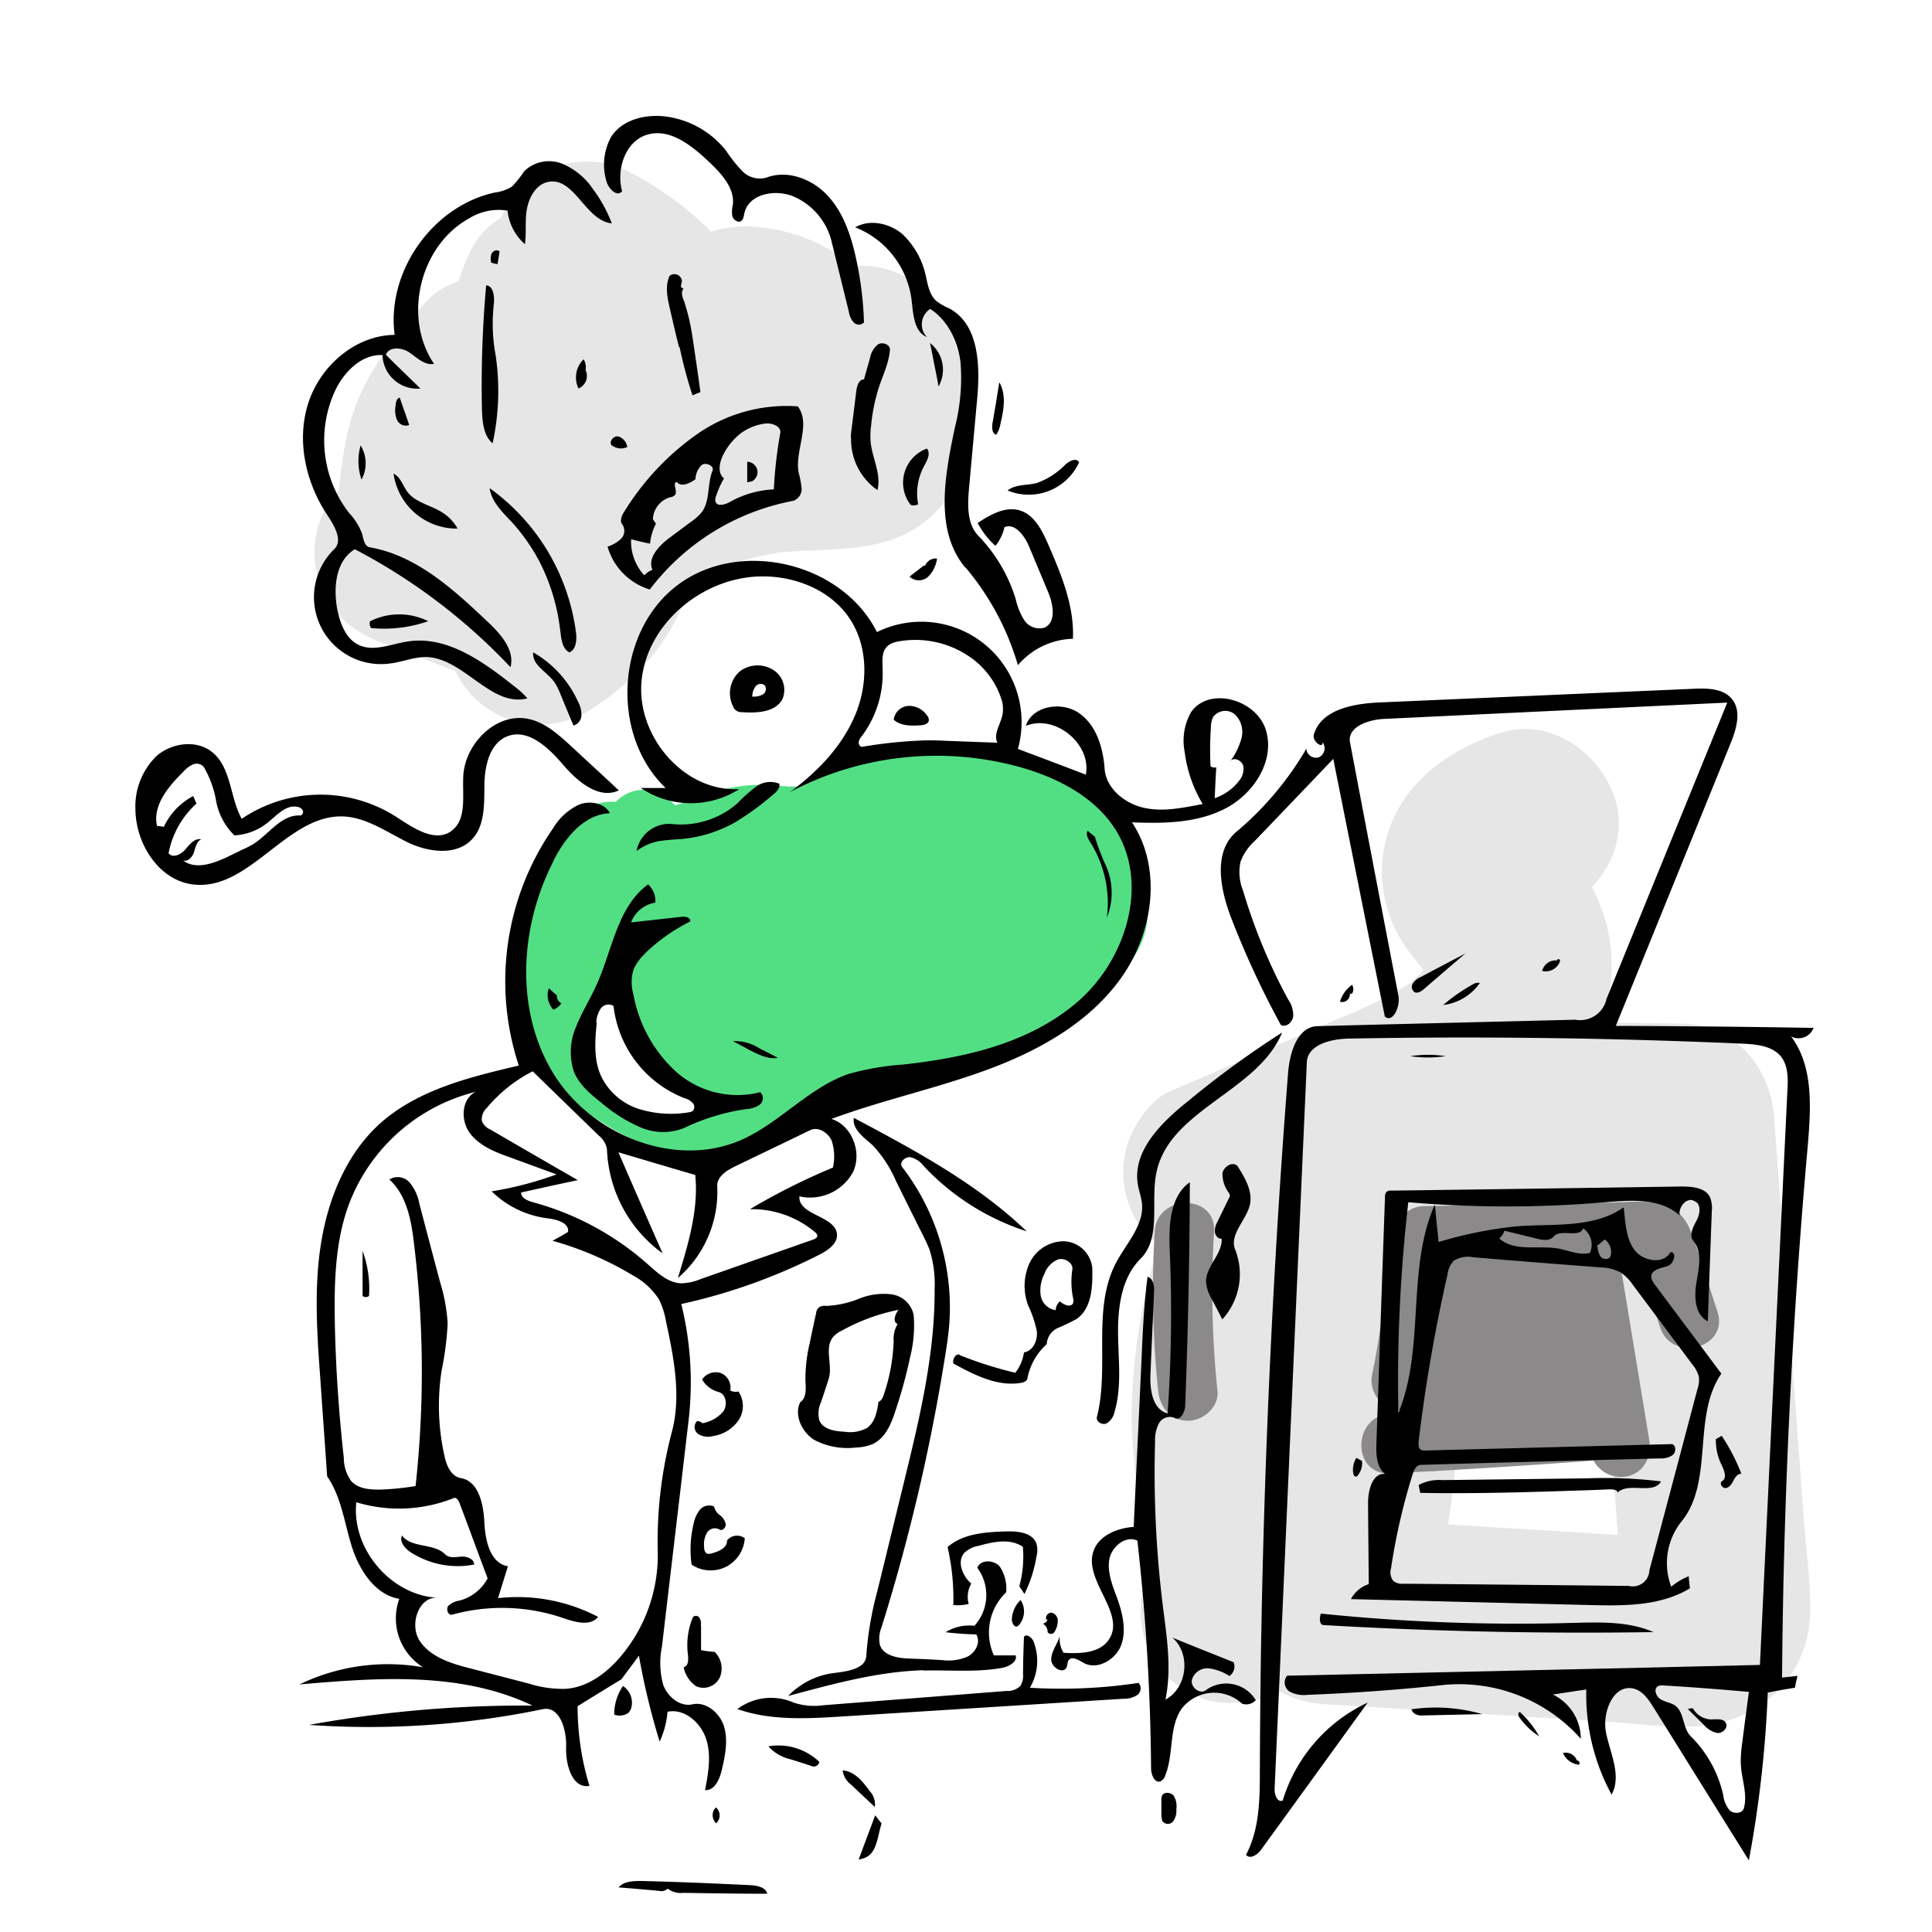 <svg id="c3b0dbdd-f32d-453a-b239-2624487110d7" data-name="Layer 1" xmlns="http://www.w3.org/2000/svg" viewBox="0 0 300 300"><defs><style>.\33 0554851-7df4-4427-908c-7c99a2baba53{fill:#fff;}.\37 056fc86-9454-459d-acf7-e909cb0c951e{fill:#52df84;}.\33 71413f5-5729-4f6d-84fa-508c11c6ee18{fill:#e6e6e6;}.d6e8ea57-9e39-4bc6-807c-5d0ded6c0477{fill:#8b898a;}</style></defs><path class="30554851-7df4-4427-908c-7c99a2baba53" d="M170.93,126.66c-.65-1.62-1.28-3.24-1.8-4.9-.21-.71-.41-1.41-.58-2.13-.1-.44-.2-.89-.28-1.34,0-.11,0-.25,0-.43-.29-3.35-2.35-6.24-5.88-6.66a7.34,7.34,0,0,0-5.18,1.39,10.81,10.81,0,0,0,1-4.22c.12-3.75-2-7.13-3.31-10.53a89.73,89.73,0,0,1-5.23-41.48c.29-3.16-2.44-5.93-5.39-6.62a59.82,59.82,0,0,0-3.81-10.1c-2-4.22-7.13-4-10.26-1.53a34.49,34.49,0,0,0-5.66-7.43,7.33,7.33,0,0,0-7.75-1.42,27.92,27.92,0,0,0-14.24-9.34,6.92,6.92,0,0,0-8.61,6.51h-.19c-2.73,0-5.74,1.09-8.4,1.66a6.92,6.92,0,0,0-4.72,4.57,25,25,0,0,0-8.86,4.83,16.18,16.18,0,0,0-5.42,9.39c-.28,1.67,0,3.89-.4,5.48a.91.91,0,0,0-.1.16l-.34.36-.4.35-.55.37c-3.18,2-6.61,3.44-9.39,6.12-3.61,3.47-5.68,8.49-4.27,13.46a16.79,16.79,0,0,0,3.64,6c.76.93.89.78,1.13,1.56-.19-.49-.17-.35.08.43,0-.63,0-.51,0,.34,0,2.83-1.59,5.83-3.38,8.94-2.78,4.81,1.9,12.06,7.66,10a11,11,0,0,1,8.66.39,29.87,29.87,0,0,1,8.55,6.42c5.49,5.42,10.72,11.13,16,16.75a45,45,0,0,0-6.44,6.64,31.47,31.47,0,0,0-6.4,14.59,23.16,23.16,0,0,0,.31,13.73c.14.41.3.81.46,1.21-1.43.43-2.88.81-4.3,1.28A36.79,36.79,0,0,0,59,175c-9.87,13.37-9.8,31.24-7.18,46.92A96.66,96.66,0,0,0,59,245.81c3.24,7.1,8.66,13.28,16.38,15.47a41.91,41.91,0,0,0,12.08,1.08c3.58-.06,6.8-.17,9.72.75,1.7.54,3.38,1.5,5.17,2a18.78,18.78,0,0,0,8.47.19c4.13-.69,8.23-1.64,12.33-2.47s8.56-1.52,11.5-4.91,3.73-7.63,4.79-11.73q3.25-12.51,5.35-25.27.48-3,.9-5.92c.11-.76.21-1.51.31-2.27,1.17.27,2.35.48,3.52.64a13.28,13.28,0,0,0,15-14.61c-.87-9.32-9.26-14.61-17.21-17.68-3.55-1.37-7.24-2.22-10.89-3.25-.85-.24-1.71-.49-2.55-.78a7.25,7.25,0,0,1-1.52-.58c-.66-.34-1.31-.69-1.94-1.09a4.28,4.28,0,0,1-1.37-1.26c.73.85-.1-.49-.26-.62l-.09-.25c-.05-.23-.11-.45-.16-.68a1.61,1.61,0,0,0,0-.29c0-.08,0-.13,0-.17a1,1,0,0,1,0-.17l.4-.1c-.3.08-.79.23.54-.11.4-.1.8-.23,1.2-.35l6.43-1.85c7.66-2.21,15.58-4,22.92-7.17,6.55-2.81,12.35-7.59,14.35-14.69C176.44,140.37,173.62,133.37,170.93,126.66ZM66.7,226.8c-.21-.82-.41-1.63-.6-2.45.23.44.47.87.72,1.31C66.77,226,66.74,226.42,66.7,226.8Zm84.13-27.47c0,.06.06.16.13.32l.09.18v.08a.19.19,0,0,1,0,.07l-.06,0-.32-.08Zm4.07-83.27a4.79,4.79,0,0,0-.14.57v0l-.15.11a.75.75,0,0,1,0-.16v-.11c.07-.11.1-.16.08-.14l.28-.36S154.91,116,154.9,116.06Z"/><path class="30554851-7df4-4427-908c-7c99a2baba53" d="M270.09,160.42q-11.11-.63-22.21-.2a40.67,40.67,0,0,0,1.66-6.93,39.67,39.67,0,0,1,3.2-10.89c2.77-5.76,5.78-11.41,8.84-17a7.31,7.31,0,0,0,4.2-6.36,7.67,7.67,0,0,0-.1-1.2,6.92,6.92,0,0,0-2.5-9.17,7,7,0,0,0-8.27,1.09,7.33,7.33,0,0,0-3.61,1.88,278,278,0,0,0-37.3,0,7.5,7.5,0,0,0-5.43,2.8,6.93,6.93,0,0,0-7.35,4c-.43.25-.86.51-1.27.79a14.48,14.48,0,0,0-4.71,4.57,15.35,15.35,0,0,0-1.88,8.64A7.28,7.28,0,0,0,193,140a6.77,6.77,0,0,0,1.65,1.89c1,6,2.19,12.05,3.28,18.07q-8.07,8.67-16.13,17.33a7.19,7.19,0,0,0-1.92,5c-3.29.32-6.44,3.28-6.21,6.76q1,15.33,2,30.65.5,7.65,1,15.32c.29,4.42.52,9,1.77,13.24a21.29,21.29,0,0,0,7.28,11.19c3.87,3,8.59,4.08,13.4,4.22,4.52.14,9.09-.51,13.58-.9l15.36-1.34,35-3a8.58,8.58,0,0,0,3-.84,6.4,6.4,0,0,0,1.63.22A6.89,6.89,0,0,0,274.5,251L276,170.4a6.75,6.75,0,0,0,.84-3.19A6.91,6.91,0,0,0,270.09,160.42Zm-60.28-21.53-.5-.78.62-.49Z"/><path class="7056fc86-9454-459d-acf7-e909cb0c951e" d="M174.77,128c-4.65-8.38-14.14-11.09-23-11.87a56.4,56.4,0,0,0-13.92.45c-4.87.78-8.71,3.09-13,5.25a4.46,4.46,0,0,1-1.69.3c-1.26,0-2.5-.15-3.75-.22a23.94,23.94,0,0,0-8.28,1c-2.12.65-4.17,1.52-6.3,2.14-2.25-2.54-6.17-3.57-9.23-.53-4.42-.41-7.77,3.24-9.9,7.42a1.34,1.34,0,0,1-.06.12,13,13,0,0,0-2.78,5.38,12.69,12.69,0,0,0-.25,1.37,35.48,35.48,0,0,0-1.48,5,19.7,19.7,0,0,0,.26,10.08c0,.24,0,.48-.08.73a4.7,4.7,0,0,0,.34,2.32,15.36,15.36,0,0,0,2.46,9c2.57,3.87,6.49,6.6,10.41,9,4.48,2.72,9.43,4.43,14.74,4,4.89-.39,12.91-1.35,15.62-6a7.68,7.68,0,0,0,.86-2.07c0-.07,0-.31,0-.51a6,6,0,0,1,1.75-.44c.61-.11,2.24-.23,3.2-.35a87.26,87.26,0,0,0,13.87-2.74,81.89,81.89,0,0,0,24.87-12c4.57-3.29,8.47-6.74,8.8-12.75A27.76,27.76,0,0,0,174.77,128Zm-68,45.26c-4.43.83-9.11.05-12.33-3.34s-3.89-8-2.91-12.4A2.35,2.35,0,0,1,93,156c.83-2,4.15-2.5,4.52.07.73,5.1,5.74,10.12,9.89,12.81C109,169.9,109,172.88,106.81,173.28Z"/><path class="371413f5-5729-4f6d-84fa-508c11c6ee18" d="M280.09,235.77Q279,221,277.91,206.32l-2.43-32.83c-.59-7.92-6.19-14.45-14.55-14.55l-12.18-.16a34.51,34.51,0,0,0,1.43-7.06,25.59,25.59,0,0,0-3-14h0c3.45-3.58,5.22-8.67,3.58-13.73-2.33-7.21-10.15-12.7-17.89-10.16-9.53,3.11-17.59,9.8-18.26,20.45A20.57,20.57,0,0,0,218,146.62c.83,1.26,1.87,2.53,2.78,3.69l.2.28-.21.38,0,.05a20.16,20.16,0,0,0-1.86,1.71A70.5,70.5,0,0,1,208,158.12l-26.39,11.37c-3.11,1.33-5.83,5.59-6.69,8.69a14.88,14.88,0,0,0,1.47,11.21,18,18,0,0,0,3.52,4,93,93,0,0,0-4.16,24.65c-.35,9.74,2.39,19.4,1.63,29.09-.5,3.59-.31,7,1.62,10.25a14.79,14.79,0,0,0,8.69,6.69,16.94,16.94,0,0,0,11-1.44,16.42,16.42,0,0,0,7,2l28.89,1.78,14.92.93c4.51.27,9.22,1,13.73.75,10.12-.55,17.91-8,17.88-18.33C281.09,245.12,280.43,240.4,280.09,235.77ZM250,238.27l-14.92-.92-10.21-.63c1.16-8.17,2-16.38,2.54-24.61.45-7.55,0-15.29.67-22.84.1-.52.22-1.05.35-1.57,4.69-.27,9.47.06,14.14.12l4.91.05,1.83,24.72q.72,9.66,1.43,19.31l.48,6.46Z"/><path class="371413f5-5729-4f6d-84fa-508c11c6ee18" d="M150.51,64.47a51.16,51.16,0,0,0-2.67-12.61c-1.63-4.39-4-7.58-8.43-9.43a13.48,13.48,0,0,0-6.71-1.08c-1.32-.9-2.6-1.87-4-2.65a27.11,27.11,0,0,0-12.42-3.53,18.21,18.21,0,0,0-5.86.81,50.94,50.94,0,0,0-12.15-9,14.56,14.56,0,0,0-20.52,6.89,12.05,12.05,0,0,0-4.54,4.8,32,32,0,0,0-2,5,12,12,0,0,0-5.25,3.38c-4,4.6-8,9.28-10.34,15-1.94,4.58-2.46,9.23-3,14,0,0,0,.06,0,.1a14,14,0,0,0-3.65,11.61c.82,6.07,4.87,10,10.42,12.09l11.31,4.33a14.12,14.12,0,0,0,4.24,5.27A14.57,14.57,0,0,0,91,110.62c6.26-3.77,11.89-9.43,14.8-16.2A27.3,27.3,0,0,0,107.35,90c.79-.44,1.61-.85,2.43-1.24a63.32,63.32,0,0,1,11.48-3c7.07-.63,15.19.1,21.16-3.89A18.48,18.48,0,0,0,150.51,64.47Z"/><path class="d6e8ea57-9e39-4bc6-807c-5d0ded6c0477" d="M266.68,203.66c-1.39-4.18-2.61-8.47-4.2-12.58-2.1-5.42-7.5-4.46-12.27-4.36l-29.06.57a4.4,4.4,0,0,0-4.4,4,4.27,4.27,0,0,0-1.57,3.4,96.2,96.2,0,0,1-2.09,18.61c-.81,3.76,2.68,6.12,5.55,5.71l-.06.42-2.75.14c-5.9.3-5.94,9.51,0,9.22l6.31-.34a5.36,5.36,0,0,0,1.13-.06q12.09-.68,24.18-1.59a4.84,4.84,0,0,0,5.42,2.4c2.6-.71,3.62-3.2,3.21-5.66q-2.26-13.82-4.55-27.62h.62c.65,0,1.44-.12,2.2-.15l.3.9c.33,1,.67,2,1,3,.71,2.15,1.43,4.3,2.14,6.46C259.65,211.71,268.55,209.31,266.68,203.66Z"/><path class="d6e8ea57-9e39-4bc6-807c-5d0ded6c0477" d="M189.05,216a151.66,151.66,0,0,1-.53-24.76c.35-5.92-8.86-5.9-9.22,0a152.79,152.79,0,0,0,.54,24.76c.25,2.47,1.93,4.61,4.61,4.61C186.74,220.65,189.31,218.53,189.05,216Z"/><g id="5ec4d6c5-5295-4a2a-b671-7e40db01425a" data-name="pdf24_8"><path d="M85.94,133.72c-5.22,10.15-6,23-.14,32.76s19.1,15.13,29.48,10.45c5.87-2.67,10.31-8,16.43-10.15a41.79,41.79,0,0,1,8.43-1.47c9.8-1.05,19.91-3.38,27.32-9.87s11-18.16,5.81-26.53c-3.11-5-8.74-8-14.45-9.67A48.63,48.63,0,0,0,122.66,123c4.23-3.11,8-7,10.07-11.82s2.12-10.69-.75-15.06c-3.07-4.68-9-6.9-14.58-6.59-8.64.51-16.81,7.34-17.76,16s6.52,17.49,15.16,17a14,14,0,0,1-15.3-.17c1.3,0,2.6,0,3.86,0-8.68-8.29-7.69-24.48,2-31.62s25.41-3.35,30.81,7.41a15.57,15.57,0,0,1,21.89,18.14c3.52,1.33,7,2.63,10.55,4,.89-4.82-4.81-9.43-9.32-7.58,1-3.11,5.53-3.86,8.23-2s3.76,5.33,4,8.61c.2,3.07,3.07,5.43,6.08,6.11s6.11,0,9.15-.58a20.91,20.91,0,0,1-2.8-8.12,9,9,0,0,1,1-6.15c2.84-4.07,10.18-1.95,11.62,2.8s-1.88,9.87-6.29,12.16-9.56,2.35-14.51,2.15c4.71,7.1,3.34,17-1.57,24s-12.71,11.37-20.7,14.34-16.39,4.75-24.39,7.72c3.18,1,4.75,5.12,3.39,8.16a7.57,7.57,0,0,1-8.37,3.86c-.21,3,5.77,3,5.84,6,0,1.4-1.4,2.36-2.63,3a89.87,89.87,0,0,1-21.55,7.72,50.79,50.79,0,0,1,1.12,18.17c-1.36,11.68-2.76,23.39-4.13,35.07a12.65,12.65,0,0,0,.21,5.91c.71,1.88,2.63,3.45,4.57,3,2.19-.45,4.34,1.47,4.92,3.62s.1,4.44-.41,6.62c-.34,1.44-1.13,3.21-2.59,3.08.51-2.63,1-5.4.17-7.93s-3.35-4.78-6-4.23a13.69,13.69,0,0,1-1.22,4.64,110.88,110.88,0,0,1-3.22-13.35c-.88,1.23-1.81,2.42-2.69,3.65-2.29,1.4-4.58,2.8-6.83,4.2a42.07,42.07,0,0,0,1.84,12.37c-2.66.48-3.72-3.28-3.62-6s-1-6.45-3.62-5.91A132.88,132.88,0,0,1,48,267.84a187.58,187.58,0,0,1,34.67-3c-11.07-5.3-23.94-4.34-36.17-3.28a31.54,31.54,0,0,1,19.19-2.67A8.93,8.93,0,0,1,62,248.27c-3.79-.65-6.22-4.47-7.38-8.16S53,232.42,50.8,229.25c-.34-5.06-.72-10.11-1.06-15.13-.51-7-1-14.07.1-21s3.89-13.8,9-18.51c5.88-5.36,14-7.34,21.72-9.15a41.74,41.74,0,0,1,5.33-36.86,9.34,9.34,0,0,1,4-3.65c1.71-.68,4-.27,4.82,1.33-4,.14-7,3.83-8.78,7.41M73,259.06l9.09,2.36a17.45,17.45,0,0,0,5.77.82c3.41-.24,6.35-2.46,8.54-5.05a24.38,24.38,0,0,0,5.74-16.12,66.18,66.18,0,0,1,2.18-18.69c1.5-5.63.31-11.57-.92-17.28a12.42,12.42,0,0,0-1.06-3.31A11.16,11.16,0,0,0,98.2,198a50.06,50.06,0,0,0-12.4-5.33c.79-.44,1.61-.89,2.4-1.37.23-1.4-1.71-1.94-3.11-2.11a15.11,15.11,0,0,1-8.75-4.2,54.14,54.14,0,0,0,10.08-2.63l-7.1-2.6C77,178.94,74.53,178,73,176s-1.36-5.36.86-6.46A28.3,28.3,0,0,0,54.18,187c-2.15,5.8-2.29,12.12-2.19,18.3.14,7.07.62,14.11,1.4,21.11A6.1,6.1,0,0,0,54.55,230c1.1,1.2,2.91,1.33,4.55,1.3a41.63,41.63,0,0,0,5.43-.55,163,163,0,0,0-.24-37.6c-.41-3.62-1.13-7.55-3.83-10a2.46,2.46,0,0,1,3.18.51,7.16,7.16,0,0,1,1.47,3.22c1.06,4.06,2.15,8.16,3.24,12.26a26.6,26.6,0,0,1,1.16,6.35,46.7,46.7,0,0,1-.92,7.24A35.56,35.56,0,0,0,69,226c.3,1.5,1,3.24,2.56,3.52,2.76.47,3.51,4,3.65,6.86s.89,6.35,3.66,6.83l-1.54,4.95a27,27,0,0,1,15.54,2.91c-1.2,1.5-3.55.82-5.36.2a29.3,29.3,0,0,0-17.29-.55c-.64.18-1-.85-.61-1.36a3.21,3.21,0,0,1,1.74-.82,7,7,0,0,0,4.37-3.45c-1.47-3.89-2.9-7.82-4.37-11.71-.17-.41-.48-.93-.89-.76a22.91,22.91,0,0,1-15.13.65c-.78,7.24,5.4,14.48,12.64,14.83-3-.21-4.44,4.2-2.8,6.69S70,258.31,73,259.06M96,178.87c2.28,5.26,4.57,10.49,6.89,15.75a20.91,20.91,0,0,1-8.64-16.16A3.4,3.4,0,0,0,93,176.35c-3.42-3.32-6.87-6.66-10.28-10a22.75,22.75,0,0,0-7.14,5.7,2.38,2.38,0,0,0-.75,2.05,2.46,2.46,0,0,0,1.33,1.3c4.51,2.63,9,5.23,13.56,7.85-2.94.62-5.88,1.27-8.81,1.92,0,.89,1.06,1.3,1.91,1.53a44.29,44.29,0,0,1,17.72,9.57c1.51,1.33,3.11,2.87,5.13,3a8.21,8.21,0,0,0,3.11-.65l17.52-6.15c.27-.1.61-.27.61-.58a.82.82,0,0,0-.34-.55,15.22,15.22,0,0,0-10.11-3.58,101.27,101.27,0,0,1,12.88-6.46,8,8,0,0,0-.18-4.13c-.54-1.3-2.11-2.29-3.38-1.67-3.86,1.88-7.72,3.72-11.61,5.6-1.33.65-2.87,1.6-2.8,3.11a17.65,17.65,0,0,1-6.11,14.24c1.6-5.23,3.24-10.59,2.7-16-4-1.16-8-2.36-11.92-3.52m41.83-78.65c-1,.82-.85,2.29-.82,3.59a16.24,16.24,0,0,1-3.24,10.45,1.84,1.84,0,0,0-.48.95c0,.34.24.75.58.69a71.24,71.24,0,0,1,10.08-1c.85,0,1.67,0,2.52.06l8.37.31c-.72-1.43.62-3,.82-4.58a4.79,4.79,0,0,0-.2-2.18,12.73,12.73,0,0,0-5-6.63,14.87,14.87,0,0,0-11.1-2.32,3.43,3.43,0,0,0-1.54.65m51,18.89c-.1,1.6-.17,3.17-.24,4.78a8,8,0,0,0,3.76-2.67,2.87,2.87,0,0,0,.68-2.32c-.21-.82-1.3-1.4-1.95-.85a10.58,10.58,0,0,0,1.68-3.52,3.81,3.81,0,0,0-1-3.62,2.34,2.34,0,0,0-3.41.37,3.55,3.55,0,0,0-.35,1.58,51.37,51.37,0,0,0-.06,6.08,1.08,1.08,0,0,0,.85.17"/><path d="M111,282.87a1.68,1.68,0,0,1,.17-2.22,1.63,1.63,0,0,1,0,2.49"/><path d="M77.1,41l-.82-.2a2.32,2.32,0,0,1,.06-1.43c.24-.45.89-.69,1.23-.31-.1.61-.2,1.26-.3,1.91"/><path d="M95,69.21c-.51-.58.24-1.57,1-1.44a2,2,0,0,1,1.4,1.64A2.27,2.27,0,0,1,95,69.14"/><path d="M210.15,228.91a3.59,3.59,0,0,1,.45-2.53c.31.14.58.31.89.48a3,3,0,0,1-.75,2.35c-.21.18-.55,0-.55-.3"/><path d="M244.92,273.37a.38.38,0,0,1,.24.65,3,3,0,0,1-2.46-1.81,1.82,1.82,0,0,1,2.15,1.13"/><path d="M241.78,149.16c-.07-.2.31-.31.41-.14s0,.41-.1.58a2.36,2.36,0,0,1-2.63,1.17,2.16,2.16,0,0,1,2.25-1.64"/><path d="M209.61,154.32a1.21,1.21,0,0,1-1.54,1.23,4.89,4.89,0,0,1,1.88-2.63,1.3,1.3,0,0,1,0,1.36"/><path d="M116.88,74.71a8.52,8.52,0,0,1-.85.17V71.7a1.64,1.64,0,0,1,1.54,1.2,1.62,1.62,0,0,1-.75,1.81"/><path d="M162.51,251.52c-.31-.45.24-1.17.79-1.1a1.26,1.26,0,0,1,.95,1.27,3.35,3.35,0,0,1-.44,1.6.66.66,0,0,1-1.13.17,1.47,1.47,0,0,0-.75-1.33,1,1,0,0,0,.75-.68"/><path d="M86.49,154.45a1.27,1.27,0,0,0,.68,1.34,2.79,2.79,0,0,1-1.23,1,3.28,3.28,0,0,1-.72-3.34c.41.37.82.75,1.23,1.09"/><path d="M224.46,164a18.5,18.5,0,0,1-5.46,0,17.85,17.85,0,0,1,5.46,0"/><path d="M90.93,57.46a2.13,2.13,0,0,1-1.1,2.87,3.94,3.94,0,0,1,.79-4.54,2.35,2.35,0,0,1,.31,1.67"/><path d="M158.28,252.3a2.91,2.91,0,0,1-.31.24c-.51.17-.85-.55-.85-1.09a4.41,4.41,0,0,1,1.36-3,3.23,3.23,0,0,1-.2,3.82"/><path d="M56,69.17a5.33,5.33,0,0,1,.14,5.3,8.8,8.8,0,0,1-.14-5.3"/><path d="M63.54,66a1.52,1.52,0,0,1-1.92-.85,4,4,0,0,1-.17-2.29c0-.44.17-1,.62-1.12.48,1.43,1,2.83,1.47,4.26"/><path d="M180.34,282.15c0-.85,0-1.74,0-2.59a1.7,1.7,0,0,1,.1-.72c.3-.65,1.36-.55,1.81,0a3.1,3.1,0,0,1,.41,2.09,2.8,2.8,0,0,1-.48,1.87,1.05,1.05,0,0,1-1.67,0,2,2,0,0,1-.14-.72"/><path d="M239.05,269.65a11.35,11.35,0,0,1-3.14-3c-.21-.27-.21-.85.13-.78a14.91,14.91,0,0,1,3,3.82"/><path d="M98,265.28a2.08,2.08,0,0,1-.45.72,2.42,2.42,0,0,1-2.18.24,7.93,7.93,0,0,1,1.36-4.44A3.1,3.1,0,0,1,98,265.28"/><path d="M143.63,87.89a1.78,1.78,0,0,1,1.87-1.16,4.82,4.82,0,0,1-1.36,2.8,2.12,2.12,0,0,1-2.91,0l2.26-1.74"/><path d="M145.74,60c-.24-1.33-.51-2.66-.78-4-.17-.89-.34-1.81-.55-2.74A5.27,5.27,0,0,1,145.74,60"/><path d="M56.3,194.24a17,17,0,0,1,1,7,.83.83,0,0,1-1,0c0-2.32,0-7.12,0-7.12"/><path d="M143.93,111.08a1,1,0,0,1,.28.89c-.14.48-.76.61-1.23.65-1.47.1-3.11.13-4.2-.86a2.46,2.46,0,0,1,2.25-2.15,3.37,3.37,0,0,1,2.9,1.47"/><path d="M224.09,156.06a28.16,28.16,0,0,1,4.61-3.21,1.42,1.42,0,0,1,1.09-.21,8.13,8.13,0,0,1-5.7,3.42"/><path d="M113.78,161.66a7.18,7.18,0,0,1,4.26,1.2c.93.44,1.85.92,2.74,1.4-1.54.27-3-.52-4.44-1.23-.86-.48-1.71-.93-2.56-1.37"/><path d="M155.17,59.37c1.13,1.92.68,4.31.17,6.49a3.83,3.83,0,0,1-.65,1.64c-.65-.17-.68-1.09-.58-1.77.38-2.12.72-4.24,1.06-6.36"/><path d="M268,267.57c.37.72-.51,1.6-1.33,1.53a3.72,3.72,0,0,1-2.09-1.26l-2.49-2.46a1.6,1.6,0,0,1,.79-.1,3.37,3.37,0,0,0,2.76,1.71c.86,0,2-.21,2.36.58"/><path d="M136.9,283.14c-.65,1.95-.69,4.54-2.56,5.33a4.67,4.67,0,0,1-1,.27c.85-2.29,1.7-4.57,2.56-6.86.34.44.65.85,1,1.26"/><path d="M130.85,274.91c1.81.1,3.14,1.74,4.2,3.21a3,3,0,0,1,.79,2.46c-1.23-1.16-2.46-2.29-3.66-3.45a3.2,3.2,0,0,1-1.33-2.22"/><path d="M57.49,96.46a10.08,10.08,0,0,1,9,0,20.75,20.75,0,0,1-8.88,1.06,1.28,1.28,0,0,1-.14-1.1"/><path d="M126.31,274.33c-1.2-.41-2.39-.79-3.59-1.16a6.57,6.57,0,0,1-3.41-2,9.19,9.19,0,0,1,7.92,2.42.9.9,0,0,1-.92.72"/><path d="M221.05,266.37a2.23,2.23,0,0,1-1.26-.2,1.25,1.25,0,0,1-.62-.75,26.18,26.18,0,0,1,11,.75l-9.08.2"/><path d="M142.57,78.29a1.39,1.39,0,0,1-1.16.11,5.64,5.64,0,0,1,2.52-8.75c.65.79,0,1.92-.48,2.8a8.9,8.9,0,0,0-.88,5.84"/><path d="M267.33,222.93a30.43,30.43,0,0,1,3.07,5.91c-.58,0-1,.58-1.23,1.06s-.61,1.06-1.16,1.16-1.09-.75-.62-1.06c.82-.44.35-1.67-.06-2.53a8.46,8.46,0,0,1-.89-4l.89-.51"/><path d="M227.54,148.07c-2.15,1.81-4.27,3.65-6.42,5.5-.41.37-1,.71-1.44.51a1,1,0,0,1-.3-1.37,2.67,2.67,0,0,1,1.23-1c2.32-1.23,4.64-2.46,6.93-3.65"/><path d="M62.38,238.37c1.43,2.08,5,1.19,6.76,3,.61.61,1.64.41,2.49.34s2,.38,2,1.23a13.47,13.47,0,0,1-10-2c-.82-.58-1.67-1.63-1.19-2.52"/><path d="M108.86,252.52v3.71a13.38,13.38,0,0,0,2.11.27,3.62,3.62,0,0,1,.79,4,2.82,2.82,0,0,1-3.69,1.33,4.76,4.76,0,0,1-1.91-2.93c.78-.21.75-1.27.65-2.05a11.43,11.43,0,0,1,.78-5.74.65.65,0,0,1,1,.07,1.7,1.7,0,0,1,.24,1.16"/><path d="M161,75a11.64,11.64,0,0,0,4.44-2.87c.62-.58,1.71-1.09,2.12-.34a8.58,8.58,0,0,1-11.1,4.37c1.26-1,3-.75,4.54-1.16"/><path d="M170,129.9a36.81,36.81,0,0,0,1.7,4.47,10.34,10.34,0,0,1,.17,8.13,17.68,17.68,0,0,0-2.66-11.85c-.31-.51-.65-1.16-.31-1.64.38.31.72.62,1.1.89"/><path d="M63.26,76.38c1.3,1.71,3.73,2.08,5.5,3.25a6.81,6.81,0,0,1,2.29,2.45,9.91,9.91,0,0,1-9.94-8.53c1.09.51,1.44,1.87,2.15,2.83"/><path d="M89.05,112.65c-.72-1.67-1.4-3.35-2.08-5a9.86,9.86,0,0,0-.89-1.74c-1.13-1.57-3.52-2.67-3.28-4.61a16.84,16.84,0,0,1,7,7.75,4,4,0,0,1,.48,2.08,1.69,1.69,0,0,1-1.26,1.54"/><path d="M113.88,109.78a4.52,4.52,0,0,1,1-5.53,4.56,4.56,0,0,1,5.6.07,3.67,3.67,0,0,1,1,4.27c-1.09,2-3.89,2.15-6.18,2a1.61,1.61,0,0,1-.92-.21,1.29,1.29,0,0,1-.51-.58m2.9-1.64a3,3,0,0,0,1.64-.3,1,1,0,0,0,.34-1.44,1,1,0,0,0-1.43.17,2.68,2.68,0,0,0-.51,1.54"/><path d="M113.43,215.93a1.75,1.75,0,0,0,1.23.14,4,4,0,0,1,0,4.5,5.83,5.83,0,0,1-4,2.43,2.82,2.82,0,0,1-2.25-.34,1.32,1.32,0,0,1-.17-2,1.38,1.38,0,0,1,.85.34,5.66,5.66,0,0,0,3.18-1.77c.75-1,.51-2.77-.69-3.08a4.23,4.23,0,0,1-2.56-1.94,2.55,2.55,0,0,1,2.91-1,2.43,2.43,0,0,1,1.46,2.7"/><path d="M107.39,242.94a17.1,17.1,0,0,1,.34-6.45,4.94,4.94,0,0,1,1-2.12,1.9,1.9,0,0,1,2.15-.44,2.28,2.28,0,0,0,.92,1.36,2.28,2.28,0,0,1,.89,1.37c.07.55-.58,1.16-1,.82a1.45,1.45,0,0,0-1.94.58,3.61,3.61,0,0,0-.41,2.19c0,.41.1.85.47,1a1,1,0,0,0,.52,0c1.16-.28,2.63-.86,2.56-2.05a2,2,0,0,1,2.76-.34,5.39,5.39,0,0,1-2.93,4.44,5.33,5.33,0,0,1-5.33-.35"/><path d="M105.44,53.91c-.48-1.88-.92-3.79-1.36-5.71s-.86-3.72-.11-5.36a1.17,1.17,0,0,1,1.92.93,1.73,1.73,0,0,0-.14.68c0,.24.34.44.48.27-.55.48-.31,1.37,0,2.05a33.9,33.9,0,0,1,1.34,5.84c.41,2.77.82,5.5,1.19,8.27l-1.23.51a70,70,0,0,1-2-7.48"/><path d="M96.05,293.08c.85-1,2.32-1,3.65-1,5.64.14,11.27.38,16.91.65,1,.07,2.32.34,2.53,1.33-4.31,0-8.64-.07-13-.14a3.36,3.36,0,0,1-2.46-.65,1.51,1.51,0,0,1-1.33.35c-2.11-.21-4.23-.38-6.35-.55"/><path d="M76.48,68.83c-1.4-1.19-1.57-3.28-1.64-5.12a174.43,174.43,0,0,1,.65-19.4c1.13.07,1.3,1.71,1.2,2.84a26.78,26.78,0,0,0,.27,8,38,38,0,0,1-.48,13.73"/><path d="M132.12,68a10.85,10.85,0,0,1,.13-1.5q.36-2.93.72-5.81c.1-.78.41-1.81,1.19-1.77.31-1.13.62-2.22.93-3.31a3.5,3.5,0,0,1,1.23-2.12c.71-.45,1.91,0,1.87.82-.17,2.35-1.4,4.51-2,6.79a27.84,27.84,0,0,0-.93,5.06,11.52,11.52,0,0,0-.1,1.78c0,2.76,1.78,5.46,1.09,8.16a9.52,9.52,0,0,1-4.09-8.1"/><path d="M102.27,130.62a8.28,8.28,0,0,0-3.42,1.53,5.13,5.13,0,0,1,5.47-4.2,13.3,13.3,0,0,0,10.21-3.24,23.19,23.19,0,0,1,2.83-2.53,3.74,3.74,0,0,1,3.66-.48c.13.68-.45,1.27-1,1.71a42.64,42.64,0,0,1-5.91,4.3,20.74,20.74,0,0,1-8.61,2.6,31.18,31.18,0,0,0-3.24.31"/><path d="M187.27,199c0-2.39,2.56-4.27,2.43-6.66-.58.07-1-.51-1.06-1.09a3.06,3.06,0,0,1,.44-1.61c.62-1.26,1.23-2.53,1.85-3.79a.66.66,0,0,0-.11-.61,5,5,0,0,1-1-3c.14-1.09,1.57-1.95,2.32-1.2,1.16,1.81,2.39,3.9,1.95,6-.55,2.45-3.25,4.64-2.29,7a10.41,10.41,0,0,1-2,10.83c-.51-1-1.06-2.05-1.61-3.11a6.2,6.2,0,0,1-.92-2.73"/><path d="M150.83,245.88a4.12,4.12,0,0,0-.41,3.18,7.14,7.14,0,0,1-2.39.17,35.53,35.53,0,0,0-.89-9c2.43-2.12,5.88-2.33,9.05-2.43,1.85-.07,4.14.17,4.75,1.91a3.8,3.8,0,0,1,0,2,20.56,20.56,0,0,1-1.87,5.81c-.24-.41-.52-.79-.79-1.2a17.65,17.65,0,0,0,.55-6.14c-2-1.33-4.58-.79-6.87-.14a4.06,4.06,0,0,0-2.22,1.09c-1.19,1.34-.3,3.56,1.06,4.75"/><path d="M87,98a31.24,31.24,0,0,0-3.28-10.89,29.68,29.68,0,0,0-4.07-5.84c-1.5-1.64-3.31-3.25-3.62-5.47A32.81,32.81,0,0,1,89.42,98.07c.18,1.23.07,2.76-1,3.24-1.1-.58-1.27-2-1.4-3.28"/><path d="M251.21,231.74c-.14-.41-.72-.48-1.2-.48l-2.56.11c-9,.3-18,.61-26.91.44-.11-.41-.17-.82-.24-1.23a6.68,6.68,0,0,1,3.65-.75l22.34-.27a73,73,0,0,1,11.64.47c-1.19,2.12-5,.07-6.72,1.71"/><path d="M256.77,253.43q-25.6.4-51.23-1.09c-.68,0-.68-1.1-.44-1.78A299.29,299.29,0,0,0,244.24,252c4.23-.1,8.64-.27,12.53,1.44"/><path d="M159,210c1.4-.21,2.15-1.85,2-3.25a16.71,16.71,0,0,0-1.33-4,8.57,8.57,0,0,1,.17-6.56,5.93,5.93,0,0,1,5.33-3.45,4.61,4.61,0,0,1,4.44,4.2c.07,2.83-.07,6.22-2.42,7.86a31.21,31.21,0,0,1-2.91,1.4,2.89,2.89,0,0,0-1.74,2.52,9.5,9.5,0,0,0-3,5.3c-.07.44-.58.65-1,.71-3.66.62-7.24-1.23-10.49-3-.24-.72.51-1.78,1.06-1.27a61.75,61.75,0,0,0,8.54,2.7A6.49,6.49,0,0,0,159,210m5.57-7.93c.61.55,1.67,1,2.05.31a1.54,1.54,0,0,0,0-.85,12.65,12.65,0,0,1-.11-4.38c.17-1-1.12-1.87-2.18-1.6a3.77,3.77,0,0,0-2.15,2.25,5.6,5.6,0,0,0-.58,3.39,2.75,2.75,0,0,0,2.32,2.25,2,2,0,0,1,.65-1.37"/><path d="M127.1,203.05a1.67,1.67,0,0,1,1.22-.27,15.31,15.31,0,0,0,5-1.09,10.18,10.18,0,0,1,5-.72,4.06,4.06,0,0,1,3.55,3.21,19.93,19.93,0,0,1-.54,6.52,74,74,0,0,1-2.36,8.58c-.65,2-1.57,4.06-3.45,4.95a7.45,7.45,0,0,1-2.59.54,11.08,11.08,0,0,1-6.56-1.22c-1.88-1.23-3.08-3.8-2.12-5.81,1-.65.89-2.12.82-3.31a23.75,23.75,0,0,1,.65-5.81c.31-1.54.65-3.11,1-4.68a1.37,1.37,0,0,1,.41-.89m2.28,4.51c-1.53,1.74,0,4.51-.78,6.7-.38,1.16-.75,2.35-1.16,3.51a4.21,4.21,0,0,0-.24,2.8c.58,1.4,2.42,1.68,3.93,1.75a5.52,5.52,0,0,0,3.48-.59c1.23-.88,1.57-2.56,1.77-4.06.38-.1.62-.55.76-.92a28.94,28.94,0,0,0,1.6-8.51,4.51,4.51,0,0,1,.62-2.66c-.82-.27-.41-1.5.13-2.19a30.23,30.23,0,0,0-8.84,3.25,3.77,3.77,0,0,0-1.27.92"/><path d="M159,254.18c.34-.58,1.26.07,1.5.75a8.19,8.19,0,0,1-.58,7.14,79.94,79.94,0,0,0,16.87-.75,1.28,1.28,0,0,1-.24,1.91,3.67,3.67,0,0,1-2.08.55l-43.82,2.76c-5.43.34-11,.65-16.15-1.16a8.73,8.73,0,0,1,8.74-1,10.12,10.12,0,0,0,4.61.41c9.5-.75,19-1.47,28.42-2.22a2.87,2.87,0,0,0,2.15-.75,3,3,0,0,0,.44-1.88c0-1.91.07-3.83.14-5.74"/><path d="M100.46,20.92c-3.39,1.06-4.79,5.39-3.86,8.77-.79,1-2.19-.44-2.46-1.64a9,9,0,0,1,.75-6.79c1.71-2.67,5.26-3.55,8.4-3.18a14.29,14.29,0,0,1,9.46,5.33,22.49,22.49,0,0,0,2.53,3.18,3.82,3.82,0,0,0,3.69,1c3.31-1.27,7.17.2,9.56,2.8s3.55,6,4.34,9.49a53.82,53.82,0,0,1,1.29,10.18,1.1,1.1,0,0,1-1.6,0,3.14,3.14,0,0,1-.75-1.64c-.89-3.65-1.81-7.34-2.7-11a10.26,10.26,0,0,0-5.94-6.93c-2.84-1.16-6.9-.38-7.58,2.6-.11.47-.14,1-.55,1.26s-1.2-.21-1.33-.82a4.47,4.47,0,0,1,.1-1.78c.24-2.63-1.81-4.81-3.72-6.62-2.67-2.53-6.12-5.3-9.63-4.2"/><path d="M184.81,170.71a146.41,146.41,0,0,1,14.28-10.38c-3.76,9.15-17.45,11.95-19.5,21.65-1,4.58.82,10.18-2.5,13.49-2.9,2.9-3.51,7.38-3.48,11.51s.62,8.33-.55,12.26a2.69,2.69,0,0,1-1.22,1.78c-.69.31-1.68-.24-1.51-1,2-7.89-.82-16.8,3-24,1.61-3,4.31-5.77,4-9.12-.11-1-.45-1.88-.62-2.83-1-5.4,3.83-10,8.16-13.39"/><path d="M100.25,148a7.43,7.43,0,0,0-1.88,2.56,7,7,0,0,0,0,3.93,21.4,21.4,0,0,0,6.69,12,14.35,14.35,0,0,0,13,3.1,1.29,1.29,0,0,1-.1,1.95,4.07,4.07,0,0,1-2.12.68,33.19,33.19,0,0,0-9.56,2.91,8.8,8.8,0,0,1-6.9-.11,23.64,23.64,0,0,1-6-3.79c-1.7-1.33-3.44-2.8-4.26-4.81a9.81,9.81,0,0,1,.34-7c.89-2.25,2.18-4.27,3.17-6.49,2.46-5.39,3.21-12.09,8-15.6a3.45,3.45,0,0,1,1.13,2.83,4.82,4.82,0,0,0-3.76,3.07l7.92-.88c.58-.07,1.44.2,1.23.75a28.22,28.22,0,0,0-7,4.95m-7.48,10.72c-.31,2.91-.51,6,.79,8.58a9.86,9.86,0,0,0,5.84,4.88,16.89,16.89,0,0,0,7.72.48,1.7,1.7,0,0,0,.51-.17.89.89,0,0,0,0-1.3,2.68,2.68,0,0,0-1.26-.72,17.51,17.51,0,0,1-11-14.31,1.49,1.49,0,0,0-2,.41,4.4,4.4,0,0,0-.68,2.15"/><path d="M94.34,84.88a5.37,5.37,0,0,0,2.09-1.22,1.73,1.73,0,0,0,.2-2.22c-.44-.55-.1-1.37.31-2a40.94,40.94,0,0,1,11.27-12,24.26,24.26,0,0,1,15.67-4.34c2.09,2.77-.44,6.73.11,10.18a16.1,16.1,0,0,1,.48,2.49,1.93,1.93,0,0,1-1.3,2A36.4,36.4,0,0,0,100.9,91.54a9.79,9.79,0,0,1-6.56-6.66M112.41,74.3a14.73,14.73,0,0,0-1.23,2.76,1.3,1.3,0,0,0-.07.86c.31.78,1.44.44,2.15.07a15.28,15.28,0,0,1,6.9-2,68.9,68.9,0,0,1,1-8.75c.17-1.06-1.3-1.6-2.35-1.47a8.3,8.3,0,0,0-3.73,1.47,9.91,9.91,0,0,0-2.8,3.42c-.58,1.19-.89,2.8.14,3.62m-11,6.38a5.31,5.31,0,0,0,.44.65,8.4,8.4,0,0,0-.92,3.11c-1-.2-2-.44-2.94-.68a7.72,7.72,0,0,0,2.05,5.6,2.86,2.86,0,0,1,1.27-.85c-.82-1.85,1-3.73,2.56-4.92,1.16-.86,2.29-1.71,3.45-2.56A8.2,8.2,0,0,0,109,79.49c1.3-1.81.79-4.34,1.64-6.39.31-.75-1-1.36-1.64-.92a3.08,3.08,0,0,0-1,2.22c-.85.65-2.22,1.3-2.9.44-.75.11.14,1.4-.27,2a1.17,1.17,0,0,1-.75.37,3.72,3.72,0,0,0-2.7,3.45"/><path d="M149.91,88.16c-4.88-5.8-3.18-14.44-1.61-21.89a31.08,31.08,0,0,0,.86-9.87c-.38-3.31-1.91-6.62-4.72-8.43a2.86,2.86,0,0,0-.51,4.37c-2.05-.86-2.12-3.62-2.39-5.84a14,14,0,0,0-8.74-11.2c2.25-1.3,5.26-.65,7.27,1a12.59,12.59,0,0,1,3.73,6.73c.3,1.36.58,2.83,1.64,3.75a9.89,9.89,0,0,0,2,1.13c4.64,2.53,4.78,9,4.27,14.28l-1.23,13.52c-.24,2.63-.38,5.64,1.47,7.52a24.42,24.42,0,0,1,5.77,9.8,10.21,10.21,0,0,0,1.33,3.28,2.83,2.83,0,0,0,3.11,1.16c1.88-.82,1.4-3.59.61-5.5-1-2.39-2-4.78-3-7.17-.72-1.64-2.16-3.62-3.8-2.94a6.93,6.93,0,0,1-1.4,2.9,13.21,13.21,0,0,1-2.76-3.55c1.91-1.26,4.16-2.56,6.38-2,2.43.65,3.66,3.21,4.65,5.5,2,4.61,4,9.46,3.76,14.48a11.6,11.6,0,0,0-8.54,4.1,41.46,41.46,0,0,0-8.13-15.17"/><path d="M70,129.08c2.56-1.71,1.77-5.53,1.94-8.61.28-5,5.09-9.87,10.08-8.84,2.56.51,4.64,2.39,6.59,4.16,2.49,2.33,5,4.61,7.48,6.94-3.11,1.46-6.45-1.4-8.67-4s-5.4-5.64-8.61-4.41c-2.77,1.06-3.55,4.58-3.59,7.55s.11,6.32-1.94,8.47c-2.46,2.59-6.8,2-10,.44s-6.32-3.82-9.9-4c-8.71-.41-14.52,11.44-23.19,10.58-5.4-.51-9.09-6.21-9.16-11.64a10.94,10.94,0,0,1,3.32-8.37c2.35-2,6.14-2.53,8.57-.58,3,2.39,2.76,7,4.61,10.38a21.8,21.8,0,0,1,23.84-.41c2.66,1.71,6,4.13,8.64,2.36m-43.79,3.45c.69.75,1.95.1,2.6-.69s1.43-1.74,2.42-1.53c-.71.34-.88,1.23-1.12,2s-1,1.57-1.71,1.26c1.91,1.51,4.71.51,6.93-.54l2.32-1.13a14.2,14.2,0,0,0,1.78-.92c2.39-1.57,4.27-4.51,7.14-4.37.34,0,.58-.41.44-.76a1.05,1.05,0,0,0-.85-.58c-1.74-.37-3.18,1.3-4.58,2.43a9.05,9.05,0,0,1-5.19,2,10,10,0,0,1-2.83-5.29,15.92,15.92,0,0,0-1.88-5.26,1.41,1.41,0,0,0-1.68-.48,4,4,0,0,0-1.46,1.06c-2.36,2.32-4.89,5.29-4.17,8.5a8.49,8.49,0,0,1,1.06.14A10.42,10.42,0,0,1,30,123.61c.17.38.34.79.51,1.17a13.84,13.84,0,0,0-4.34,7.75"/><path d="M143.39,259.35c-7.14.21-14.14,2.16-21,4a11.84,11.84,0,0,1,7-3.55c2.12-.27,5.06-.61,5.13-2.73A52.86,52.86,0,0,1,136.25,247l4.1-16.77c2.42-9.91,4.85-19.95,4.78-30.16a17.43,17.43,0,0,0-.79-6c-.27-.75-.65-1.5-1-2.22-1.43-2.83-2.83-5.67-4.23-8.5a19,19,0,0,0-3.62-5.53c-1.34-1.2-3.18-2.46-2.91-4.24,9.5,5.06,19.1,10.18,26.85,17.62a37.85,37.85,0,0,1-16-10.14,3.73,3.73,0,0,0-2-1.36c-.78-.14-1.74.64-1.43,1.4a35.82,35.82,0,0,1,7.41,24.45c-.14,1.67-.38,3.35-.65,5a296.56,296.56,0,0,1-9.87,42.11,4.69,4.69,0,0,0-.27,2.73c.54,1.71,2.76,2.09,4.57,2.15s3.42.14,5.13.24a7.39,7.39,0,0,0,4-.58c1.2-.65,2-2.25,1.27-3.41a47.4,47.4,0,0,1-4.75-.34,6.93,6.93,0,0,1,4.47-1,7.11,7.11,0,0,0,.45-9c.48-1.33,2.56-1.26,3.48-.2a6.23,6.23,0,0,1,1,4,8.63,8.63,0,0,0-1.91,9.8c1.13,0,2.25,0,3.38,0,.31,1-1.06,1.74-2.12,1.94-4,.72-8.13.31-12.22.41"/><path d="M176.58,239.22c-1.84-.85-4,1-4.33,2.94s.47,4,1.19,5.91c.85,2.35,1.5,5,.68,7.31s-3.75,4.06-5.91,2.8c-.75-.41-1.7-1.06-2.25-.41-.24.3-.17.75-.34,1.12-.55,1.16-2.46,0-2.39-1.29s1-2.33,1.33-3.59a4.18,4.18,0,0,0,.58,2.63c2.6.17,5.74.07,7.11-2.15,2.52-4-3.9-9-2.5-13.49.75-2.5,3.66-3.73,6.29-3.9.41-9,.85-18,1.26-27,.17-4,.38-7.92.89-11.85.92.28,1.09,1.54,1,2.53-.17,4.13-.37,8.3-.54,12.43-.14,2.46.27,5.67,2.66,6.25a226.68,226.68,0,0,0,.34-25c-.17-3.93-.1-8.61,3.11-10.89q-.06,17.26-.72,34.59c0,1.06-.75,2.56-1.67,2a1.94,1.94,0,0,0-2.43.89,5.55,5.55,0,0,0-.58,2.77,168,168,0,0,0,1.16,25.17c.62,5,1.47,10,.45,14.92,3.38-1.77,4-7.14,1.06-9.63,3.17,1.3,6.35,2.56,9.53,3.83a1.83,1.83,0,0,1-.65,2.15,7.55,7.55,0,0,0-3.25-1.2,2.49,2.49,0,0,0-2.59,1.81c-.21,1.16,1.29,2.29,2.18,1.57A5.38,5.38,0,0,1,195,264a2,2,0,0,1-2.12.55,6.39,6.39,0,0,0-9.43.82c-2,3-1.16,7-2.52,10.35a1.46,1.46,0,0,1-.72.88c-.92.35-1.47-1.05-1.47-2a339,339,0,0,0-2.12-35.32"/><path d="M65.28,60.33a5.37,5.37,0,0,1-5.88-5.19c-3.21-.17-5.9,2.53-7.3,5.39a18.38,18.38,0,0,0,2.11,19.13,9.48,9.48,0,0,1,2,3.18c.24.82.34,2,1.23,2.15,7.24,1.26,13,6.55,18.34,11.61,2,1.88,4.17,4.34,3.49,7A91.17,91.17,0,0,0,55.1,85.29c-3,1.78-3.38,6-2.7,9.47.45,2.11,1.3,4.4,3.25,5.36,2.35,1.16,5.12-.14,7.72-.52,6.11-.92,11.71,3.18,16.53,7a13.51,13.51,0,0,1,2,1.84c-5.63,1.47-9.9-6.28-15.74-6.42-1.88,0-3.66.76-5.54,1a10.4,10.4,0,0,1-8.74-17.73C53.26,84,52,81.81,51,80.24,47.52,75.15,46,68.59,47.83,62.72S55.17,52.06,61.28,52c-1.3-9.8,5.88-20,15.54-22.1a6.69,6.69,0,0,0,2.67-.92,15.89,15.89,0,0,0,1.91-2.39,5.53,5.53,0,0,1,5.84-1.19,10.73,10.73,0,0,1,4.81,3.92A22,22,0,0,1,95,34.68c-4.06-.38-5.77-7.14-9.77-6.45-1.87.3-3,2.22-3.38,4.06s-.07,3.76-.34,5.63a8.07,8.07,0,0,1-2.7-5.22,8.75,8.75,0,0,0-6,1.23C65.18,38.16,62.51,49.3,67.4,56.5c-1.4.28-2.63-.92-3.79-1.74s-3.22-1-3.69.34c1.77,1.75,3.58,3.49,5.36,5.23"/><path d="M252.13,187.55c.27,2.22.31,4.61,1.6,6.45s4.55,2.43,5.64.45c1.06-.14.61,1.81-.45,2.15s-2.49.54-2.52,1.64a2.11,2.11,0,0,0,.51,1.16c3.45,4.64,6.93,9.25,10.38,13.9-4.57,6.62-1.12,16.73-6.18,22.95a10.35,10.35,0,0,0-1.6,10.14,9.73,9.73,0,0,1,2.73-1.64c0,.62.1,1.27.17,1.88-4.58,2.8-10.28,2.73-15.64,2.6l-37-.92a4.87,4.87,0,0,1,2.77-2.33q-.06-6.3-.11-12.6c0-2,.69-4.68,2.63-4.51-1.33-1.09-1.4-3.07-1.33-4.78q.66-19.11,1.33-38.25a1.19,1.19,0,0,1,.21-.75,1.08,1.08,0,0,1,.82-.21q22.53-.3,45-.64c1.68,0,3.73.17,4.44,1.67a4.47,4.47,0,0,1,.28,2.12q-.32,8.59-.62,17.14c-2-1-2.15-3.76-1.77-6s.95-4.71-.45-6.45c-.75-.89-.07-2.19.48-3.21s.75-2.6-.34-3c-1.13-.72-2.53.89-2.29,2.22-3-2.7-7.51-2.39-11.51-2.05a180.06,180.06,0,0,1-30.63,0,243.3,243.3,0,0,0-1.54,32.72c4.2-10.18,1.2-22.31,5.67-32.38.17,2,.38,3.89.58,5.84a64.44,64.44,0,0,1,11.95-2.42c5.74-.48,12,.37,16.74-2.94m-.45,10.07a7.37,7.37,0,0,0-3.24-.78c-6.56-.51-13.08-1-19.64-1.57a4.19,4.19,0,0,0-3,.54,3.94,3.94,0,0,0-1,2.22,252.26,252.26,0,0,0-4.47,25.86c0,.47-.07,1.06.37,1.29a1.17,1.17,0,0,0,.62.11q19.2-.51,38.38-1c.65.24.62,1.26.07,1.71a3.13,3.13,0,0,1-1.94.51q-18.6.47-37.13,1c-.72,0-1.09.78-1.3,1.47A96.82,96.82,0,0,0,216,243.52a2.17,2.17,0,0,0,.34,1.95,2.1,2.1,0,0,0,1.57.45q17.52.15,35,.34a2.59,2.59,0,0,0,3.21-2.43q3.75-14.09,7.45-28.11a4.47,4.47,0,0,0,.24-1.87,4.84,4.84,0,0,0-1-1.95c-3.07-4.1-6.14-8.23-9.22-12.33a7.12,7.12,0,0,0-1.88-1.95m-5.87-6.86c-.72,1.54-3.48,0-4.58,1.23-.58.75-1.74.58-2.66.34l-5-1.23a2.4,2.4,0,0,1-.79,1.2c2.39,2.15,6.15,1,9.29,1.6,1.6.31,3.21,1.06,4.78.65a3.13,3.13,0,0,0-1-3.79m2.19,2.8a2.73,2.73,0,0,0,.54,1.64c.41.41,1.27.41,1.47-.14a2.39,2.39,0,0,0-.89-2.59c-.44.34-.85.71-1.29,1.05"/><path d="M278.92,261.05c.07-.26.13-.54.2-.82-.8.09-1.6.17-2.4.27.2-27.6,1.54-55.23,4-82.72.48-5.81.89-12.19-2.6-16.84a2.5,2.5,0,0,0,3.49-1.33q-15.31-.26-30.71-.31,8.92-21.92,17.8-43.81c.92-2.26,1.77-5.06.24-6.94-1.33-1.64-3.79-1.7-5.91-1.6q-24.33,1.06-48.7,2.12c-4.1.17-9.16,1.05-10.32,5-.3,1,1.4,2.29,1.37,1.2a1.55,1.55,0,0,1-.58,2.32,1.5,1.5,0,0,1-1.95-1.33A49.24,49.24,0,0,1,192,129.15c-3.69,3.1-2.53,9-.78,13.49a139.23,139.23,0,0,0,7.68,16.53c.85.41,1.81-.45,1.91-1.37a4.28,4.28,0,0,0-.78-2.59,87.47,87.47,0,0,1-7-16.88,7.76,7.76,0,0,1-.41-4.5,8.22,8.22,0,0,1,2.22-3.25q6.09-6.35,12.19-12.74,4,20,8,40c1.26,1.09,2.42-1.54,2.12-3.21q-3.79-19.68-7.52-39.34c-.47-2.43,2.87-3.56,5.33-3.66q26.6-1.27,53.25-2.53l-18.75,46a4.19,4.19,0,0,1-4.85,3.24c-13.32.34-26.68.65-40,1-3.21.07-4.37,4.2-4.61,7.41q-4.2,54-4.37,108.27c0,4.44-.07,9.08-2.15,13,.68.79,1.91-.1,2.49-1q8.21-11.31,16.4-22.64a24.75,24.75,0,0,0-13.19,15.2c-.82.37-1.29-.89-1.26-1.78q2.5-56.4,5-112.8c.1-2.81,3.79-3.69,6.59-3.73q30.54-.56,61.1.79c2.15.1,4.58.34,5.94,2,1.13,1.44,1.1,3.42,1,5.23q-2.14,44.63-4.27,89.24-36.72.87-73.42,1.67a1.69,1.69,0,0,0,.44,2.5,4.86,4.86,0,0,0,2.8.47q10.56-.4,21.07-1.53A25.22,25.22,0,0,1,245.47,270a7.65,7.65,0,0,0-4.34-6.87c1.74-.27,3.45-.54,5.19-.78a32.47,32.47,0,0,0,3.93,16.32c1.57-2.9-.17-6.31-.85-9.53s1.12-7.71,4.3-6.93c1.43.38,2.32,1.74,3.11,3l14.75,23.67a179.67,179.67,0,0,0,2.94-26.06q2.12-.42,4.23-.75C278.78,261.69,278.84,261.37,278.92,261.05Zm-8.14,19.74c-.24.85-1.58.92-2.22.3a4.71,4.71,0,0,1-1-2.46,18.55,18.55,0,0,0-5-9c-1.3-1.27-1-3.73-2.43-4.78-.68-.48-1.57-.55-2.29-1s-1.09-1.61-.41-2a1.43,1.43,0,0,1,.93-.13q6.6.4,13.21,1c-.37,2.67-.71,5.36-1.06,8.06a18.72,18.72,0,0,0-.2,3C270.37,276.14,271.42,278.53,270.78,280.79Z"/></g></svg>